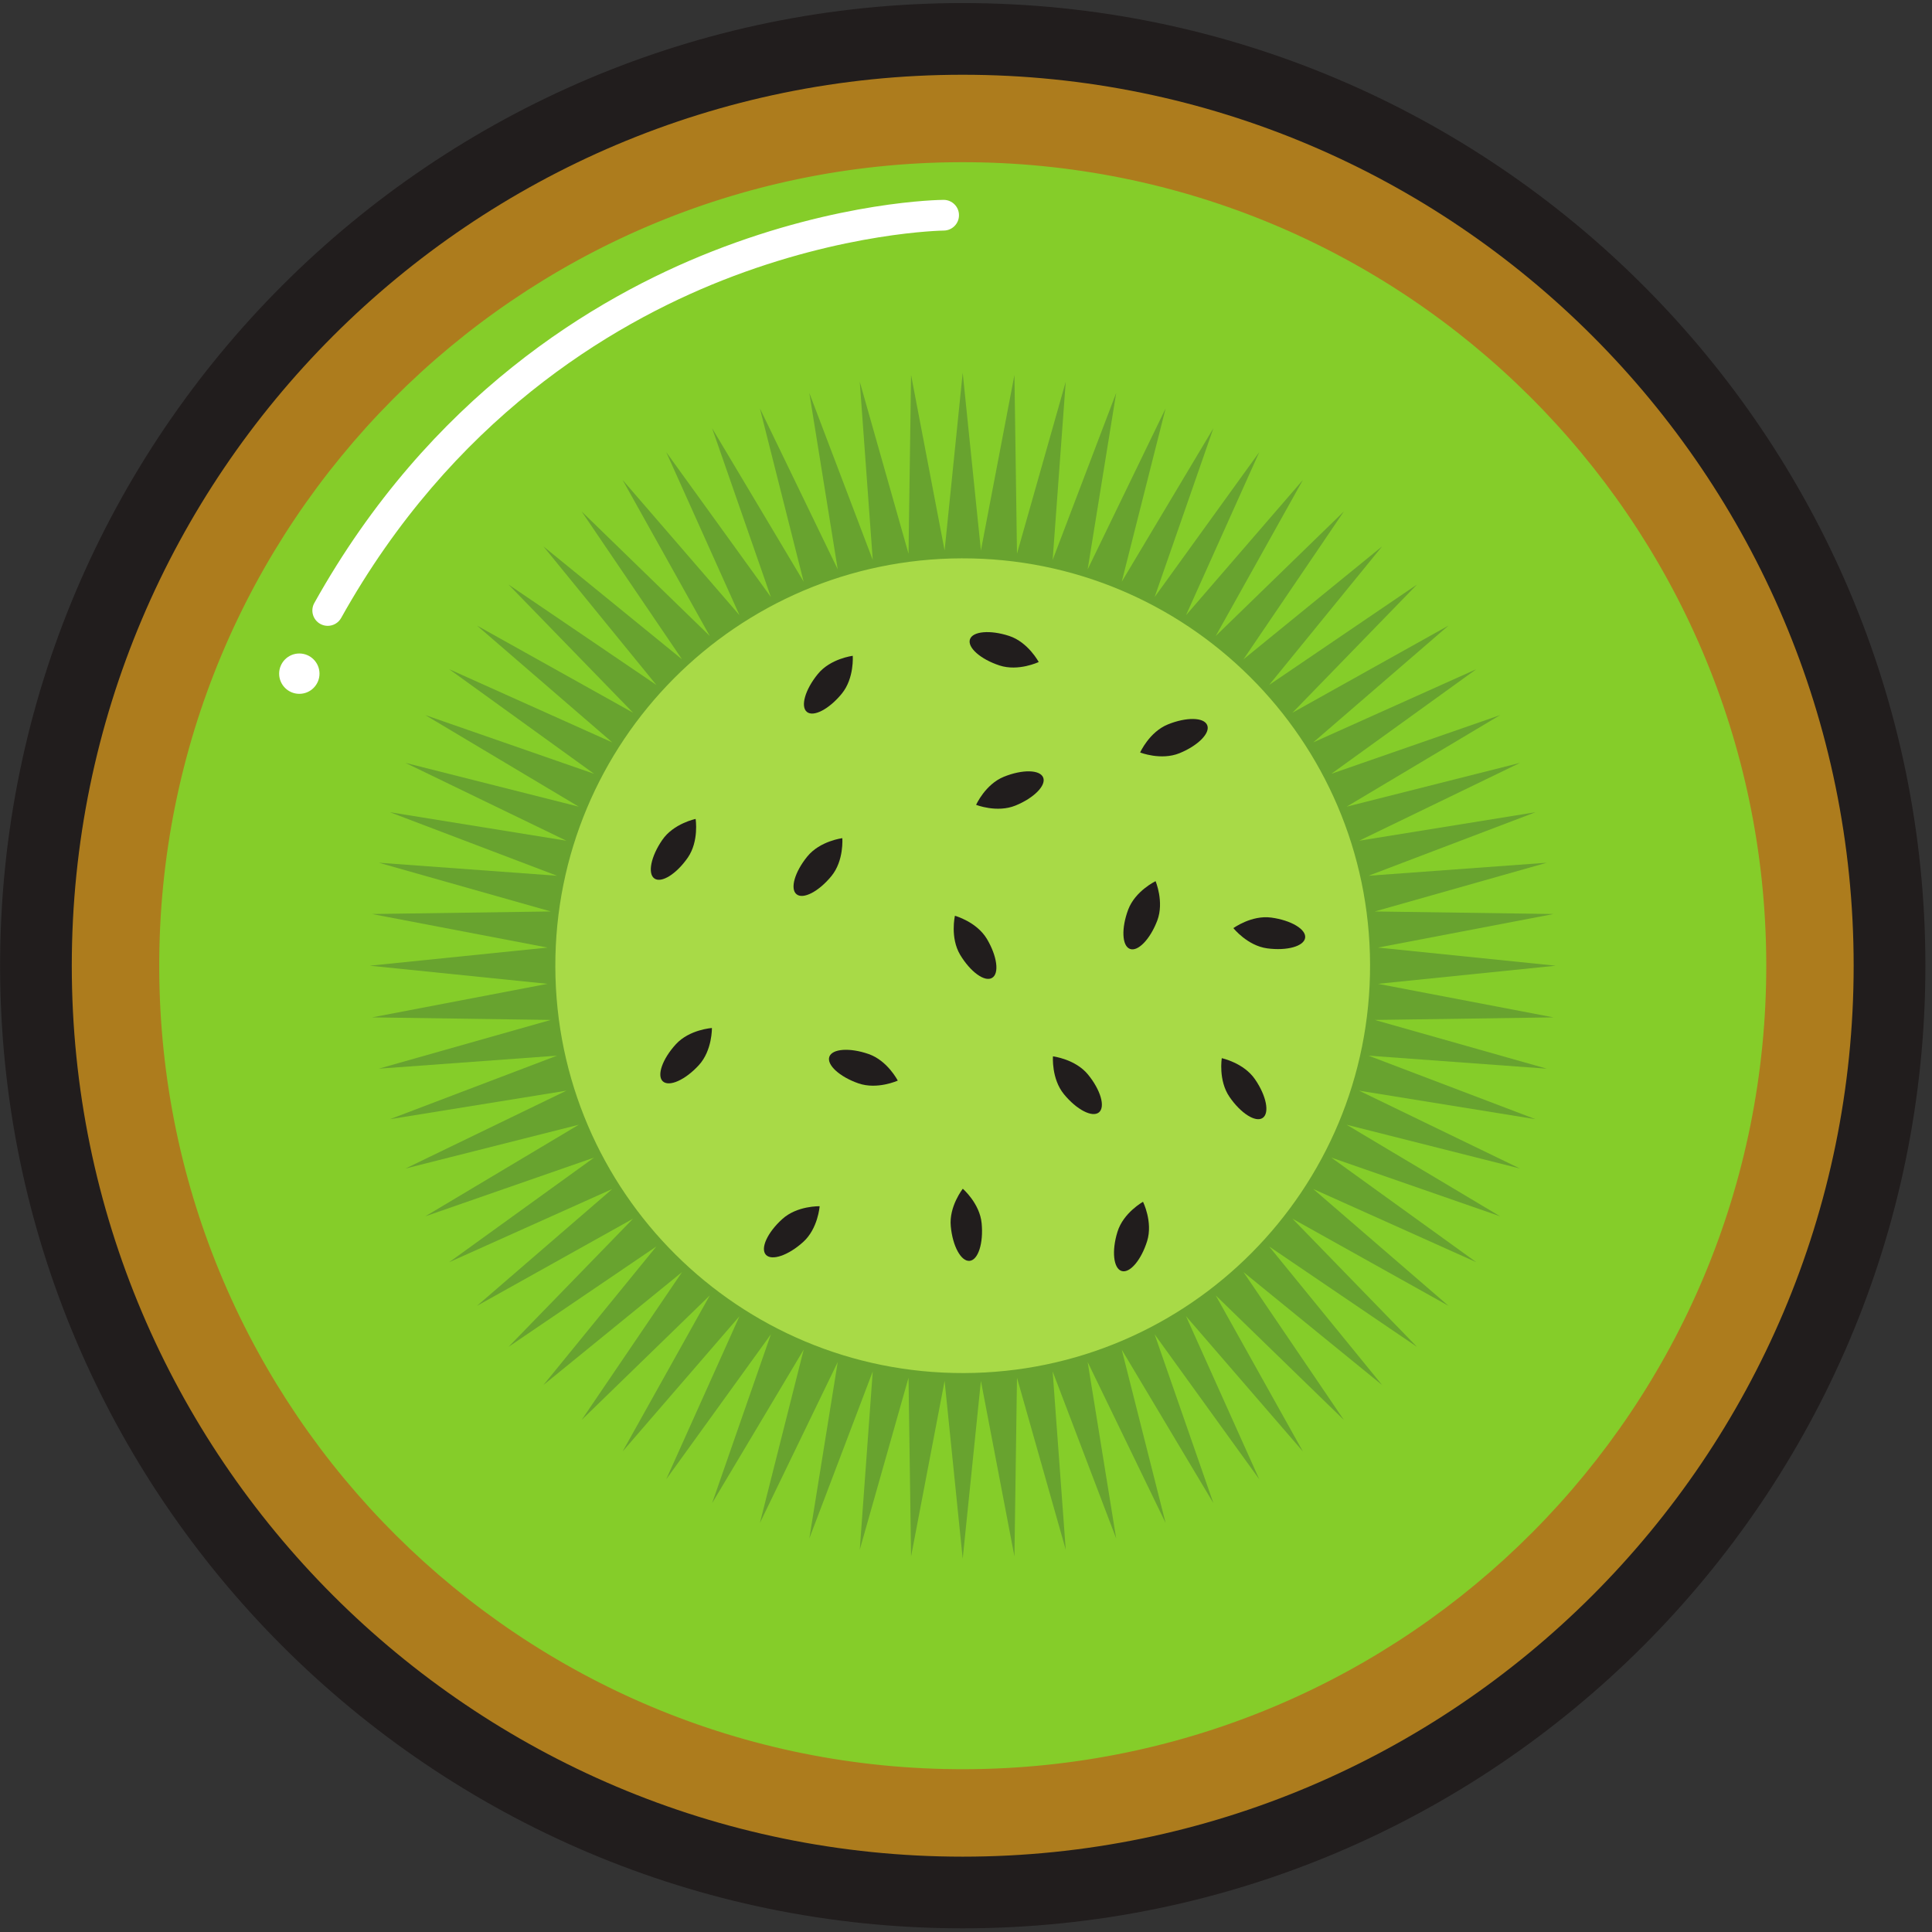 <svg width="242" height="242" viewBox="0 0 242 242" fill="none" xmlns="http://www.w3.org/2000/svg">
<rect x="0" y="0" width="242" height="242" fill="#333333" stroke="none"/>
<path d="M236.68 120.963C236.68 56.848 184.707 4.873 120.587 4.873C56.477 4.873 4.503 56.848 4.503 120.963C4.503 185.077 56.477 237.052 120.587 237.052C184.707 237.052 236.68 185.077 236.68 120.963Z" fill="#AD7C1D"/>
<path d="M120.587 9.363C59.056 9.363 8.992 59.427 8.992 120.963C8.992 182.5 59.056 232.563 120.587 232.563C182.133 232.563 232.187 182.5 232.187 120.963C232.187 59.427 182.133 9.363 120.587 9.363V9.363ZM120.587 241.541C54.105 241.541 0.013 187.449 0.013 120.963C0.013 54.476 54.105 0.384 120.587 0.384C187.08 0.384 241.173 54.476 241.173 120.963C241.173 187.449 187.08 241.541 120.587 241.541Z" fill="#211D1D"/>
<path d="M221.24 120.669C221.08 65.084 175.88 20.153 120.293 20.316C64.707 20.479 19.783 65.671 19.945 121.256C20.107 176.843 65.293 221.772 120.88 221.609C176.467 221.448 221.4 176.255 221.24 120.669" fill="#85CD29"/>
<path d="M172.6 123.233L194.867 120.963L172.6 118.692L194.587 114.489L172.2 114.168L193.747 108.064L171.413 109.696L192.333 101.739L170.24 105.309L190.387 95.559L168.68 101.041L187.907 89.571L166.76 96.925L184.92 83.824L164.493 92.993L181.44 78.359L161.893 89.273L177.493 73.217L158.973 85.795L173.12 68.44L155.76 82.583L168.333 64.063L152.28 79.664L163.2 60.117L148.56 77.059L157.733 56.636L144.627 74.788L151.987 53.644L140.507 72.869L146 51.164L136.24 71.316L139.813 49.216L131.853 70.14L133.493 47.813L127.387 69.352L127.067 46.967L122.867 68.956L120.587 46.684L118.32 68.956L114.12 46.967L113.8 69.352L107.693 47.813L109.32 70.14L101.373 49.216L104.933 71.316L95.187 51.164L100.667 72.869L89.2 53.644L96.56 74.788L83.453 56.636L92.627 77.059L77.987 60.117L88.907 79.664L72.853 64.063L85.427 82.583L68.067 68.44L82.213 85.795L63.693 73.217L79.293 89.273L59.747 78.359L76.693 92.993L56.265 83.824L74.413 96.925L53.273 89.571L72.493 101.041L50.793 95.559L70.947 105.309L48.845 101.739L69.773 109.696L47.443 108.064L68.987 114.168L46.596 114.489L68.587 118.692L46.313 120.963L68.587 123.233L46.596 127.436L68.987 127.757L47.443 133.861L69.773 132.229L48.845 140.188L70.947 136.616L50.793 146.368L72.493 140.884L53.273 152.355L74.413 145L56.265 158.101L76.693 148.932L59.747 163.567L79.293 152.653L63.693 168.708L82.213 156.132L68.067 173.485L85.427 159.343L72.853 177.863L88.907 162.263L77.987 181.808L92.627 164.867L83.453 185.289L96.56 167.137L89.2 188.281L100.667 169.056L95.187 190.761L104.933 170.609L101.373 192.711L109.32 171.785L107.693 194.112L113.8 172.573L114.12 194.959L118.32 172.969L120.587 195.241L122.867 172.969L127.067 194.959L127.387 172.573L133.493 194.112L131.853 171.785L139.813 192.711L136.24 170.609L146 190.761L140.507 169.056L151.987 188.281L144.627 167.137L157.733 185.289L148.56 164.867L163.2 181.808L152.28 162.263L168.333 177.863L155.76 159.343L173.12 173.485L158.973 156.132L177.493 168.708L161.893 152.653L181.44 163.567L164.493 148.932L184.92 158.101L166.76 145L187.907 152.355L168.68 140.884L190.387 146.368L170.24 136.616L192.333 140.188L171.413 132.229L193.747 133.861L172.2 127.757L194.587 127.436L172.6 123.233Z" fill="#68A32F"/>
<path d="M171.613 120.815C171.533 92.633 148.627 69.855 120.44 69.937C92.266 70.019 69.48 92.931 69.56 121.112C69.653 149.292 92.56 172.071 120.746 171.988C148.92 171.907 171.693 148.995 171.613 120.815Z" fill="#A8DA47"/>
<path d="M41.049 78.393C40.731 78.393 40.411 78.315 40.113 78.149C39.185 77.631 38.853 76.46 39.371 75.532C53.827 49.637 74.453 37.287 89.213 31.485C105.213 25.195 117.667 25.037 118.187 25.035H118.2C119.253 25.035 120.12 25.887 120.12 26.945C120.133 28.007 119.267 28.875 118.213 28.881C118.027 28.884 105.8 29.072 90.467 35.125C76.347 40.705 56.596 52.569 42.731 77.407C42.379 78.039 41.723 78.393 41.049 78.393" fill="white"/>
<path d="M40.02 84.381C40.02 82.987 38.889 81.855 37.493 81.855C36.097 81.855 34.965 82.987 34.965 84.381C34.965 85.777 36.097 86.909 37.493 86.909C38.889 86.909 40.02 85.777 40.02 84.381Z" fill="white"/>
<path d="M105.44 86.889C107.027 84.949 106.813 82.147 106.813 82.147C106.813 82.147 104.013 82.489 102.44 84.428C100.853 86.368 100.24 88.491 101.067 89.171C101.893 89.851 103.853 88.828 105.44 86.889Z" fill="#211D1D"/>
<path d="M125.187 83.352C127.573 84.135 130.107 82.923 130.107 82.923C130.107 82.923 128.787 80.441 126.413 79.659C124.027 78.876 121.827 79.068 121.493 80.088C121.16 81.108 122.813 82.569 125.187 83.352Z" fill="#211D1D"/>
<path d="M86.16 107.416C87.573 105.355 87.133 102.579 87.133 102.579C87.133 102.579 84.373 103.144 82.96 105.205C81.533 107.265 81.093 109.431 81.973 110.041C82.853 110.652 84.733 109.476 86.16 107.416" fill="#211D1D"/>
<path d="M144.96 115.305C145.84 112.964 144.747 110.376 144.747 110.376C144.747 110.376 142.213 111.585 141.32 113.928C140.44 116.271 140.533 118.477 141.533 118.859C142.533 119.239 144.067 117.649 144.96 115.305Z" fill="#211D1D"/>
<path d="M104.147 109.731C105.733 107.792 105.507 104.988 105.507 104.988C105.507 104.988 102.72 105.331 101.133 107.271C99.547 109.209 98.933 111.333 99.773 112.012C100.6 112.692 102.56 111.671 104.147 109.731" fill="#211D1D"/>
<path d="M107.52 135.699C109.893 136.523 112.453 135.355 112.453 135.355C112.453 135.355 111.173 132.851 108.8 132.027C106.44 131.203 104.24 131.357 103.88 132.371C103.533 133.384 105.16 134.875 107.52 135.699Z" fill="#211D1D"/>
<path d="M143.693 155.445C144.427 153.052 143.173 150.537 143.173 150.537C143.173 150.537 140.707 151.903 139.973 154.296C139.227 156.689 139.467 158.887 140.493 159.204C141.52 159.521 142.947 157.839 143.693 155.445Z" fill="#211D1D"/>
<path d="M159.24 114.936C156.76 114.6 154.493 116.256 154.493 116.256C154.493 116.256 156.24 118.453 158.72 118.789C161.2 119.124 163.333 118.532 163.48 117.468C163.627 116.404 161.72 115.271 159.24 114.936" fill="#211D1D"/>
<path d="M136.28 134.593C134.693 132.656 131.893 132.317 131.893 132.317C131.893 132.317 131.68 135.12 133.267 137.057C134.853 138.996 136.813 140.015 137.653 139.335C138.48 138.653 137.867 136.531 136.28 134.593Z" fill="#211D1D"/>
<path d="M122.96 153.235C122.733 150.74 120.6 148.901 120.6 148.901C120.6 148.901 118.853 151.105 119.093 153.6C119.32 156.093 120.387 158.033 121.453 157.933C122.52 157.832 123.2 155.729 122.96 153.235Z" fill="#211D1D"/>
<path d="M100.6 155.575C102.467 153.896 102.667 151.092 102.667 151.092C102.667 151.092 99.853 151.009 98 152.687C96.133 154.365 95.213 156.371 95.933 157.168C96.653 157.965 98.747 157.252 100.6 155.575Z" fill="#211D1D"/>
<path d="M87.533 133.424C89.227 131.58 89.173 128.768 89.173 128.768C89.173 128.768 86.36 128.949 84.666 130.795C82.973 132.639 82.24 134.723 83.026 135.449C83.826 136.176 85.84 135.269 87.533 133.424Z" fill="#211D1D"/>
<path d="M125.733 97.3C123.413 98.245 122.267 100.813 122.267 100.813C122.267 100.813 124.88 101.847 127.2 100.901C129.52 99.956 131.067 98.383 130.667 97.389C130.267 96.395 128.053 96.355 125.733 97.3Z" fill="#211D1D"/>
<path d="M146.28 90.743C143.96 91.688 142.813 94.255 142.813 94.255C142.813 94.255 145.427 95.288 147.747 94.343C150.067 93.397 151.627 91.825 151.213 90.831C150.813 89.836 148.6 89.797 146.28 90.743Z" fill="#211D1D"/>
<path d="M123.613 117.599C122.32 115.449 119.613 114.708 119.613 114.708C119.613 114.708 118.987 117.449 120.267 119.597C121.56 121.747 123.347 123.04 124.267 122.488C125.2 121.936 124.893 119.747 123.613 117.599Z" fill="#211D1D"/>
<path d="M157.2 135.189C155.787 133.123 153.04 132.547 153.04 132.547C153.04 132.547 152.587 135.321 154 137.388C155.413 139.455 157.28 140.637 158.16 140.031C159.053 139.424 158.627 137.256 157.2 135.189Z" fill="#211D1D"/>
</svg>
